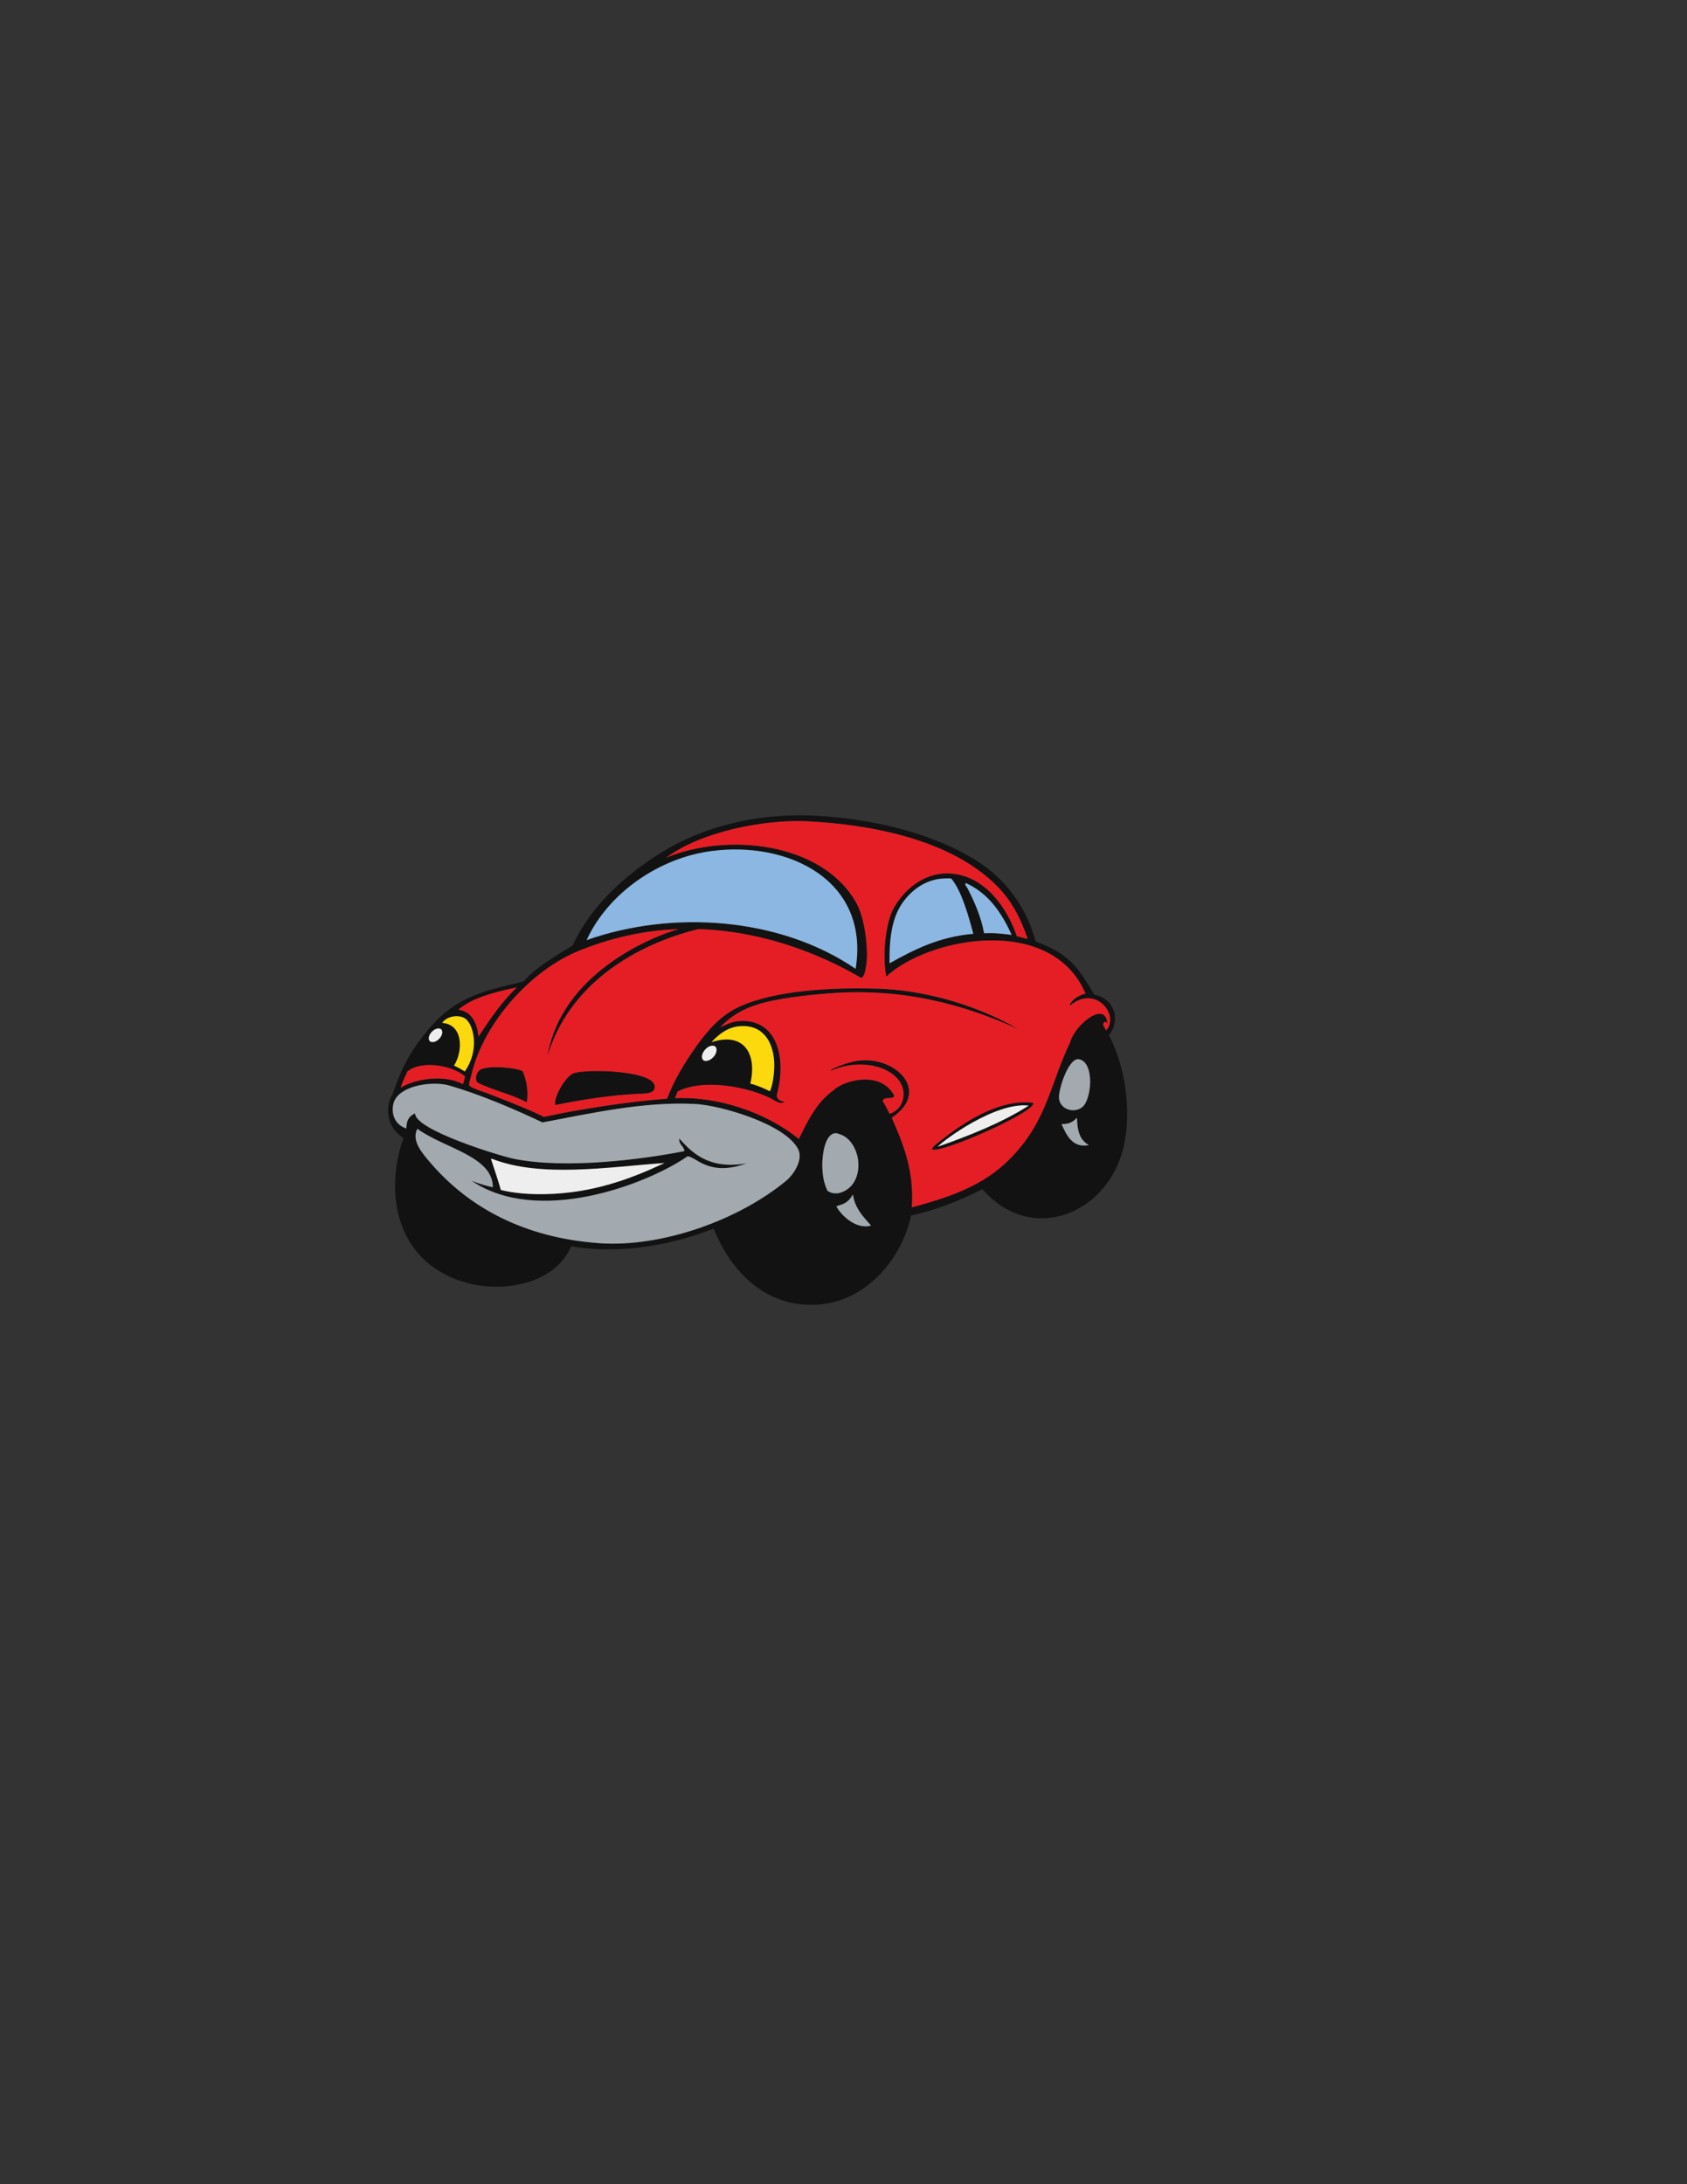 <?xml version="1.0" encoding="utf-8"?>
<!-- Generator: Adobe Illustrator 21.1.0, SVG Export Plug-In . SVG Version: 6.00 Build 0)  -->
<svg version="1.1" id="Layer_1" xmlns="http://www.w3.org/2000/svg" xmlns:xlink="http://www.w3.org/1999/xlink" x="0px" y="0px"
	 viewBox="0 0 612 792" enable-background="new 0 0 612 792" xml:space="preserve">
<rect x="0" y="0" width="612" height="792" fill="#333333" stroke="none"/>
<g>
	<path fill="#121212" d="M343.2,412.1c-1.9,1.5-4,2.8-5.2,4.5c1.4,2.7,38.4-13.6,36.8-16.7C363.8,398.4,351.6,405.6,343.2,412.1z
		 M340.2,415.8c2.1-2.4,21-16.3,33-14.9C363.8,406.9,352.2,411.6,340.2,415.8z M237.5,394.4c-0.3,2.1-2.9,2.1-5.3,2.2
		c-10,0.4-21,2.1-30.8,4.1c-0.6-3,3.8-10.4,6.6-11.5C212.2,387.5,238.5,388,237.5,394.4z M189.6,388.4c1.7,4,2.1,8.1,1.5,11.3
		c-6.1-3.2-12.4-4.3-17.9-7.2c-1.1-1.2-0.4-3.7,1-4.6C177.2,386.2,187.1,387.1,189.6,388.4z M402.3,375.4c1.7-2.2,2.4-4.2,2.1-7.9
		c-1-3.2-2.9-5.9-7.5-6.9c-5.6-9.6-9.1-14.9-21.2-19.2c-3.3-12.4-10.9-22.7-21.4-29.3c-16.5-10.4-39-15.3-58.2-16.3
		c-23.1-1.2-42.7,4.7-57.1,13.9c-13,8.3-24.7,19-31.3,33.2c-5.2,3.1-13.4,7.9-17.8,13c-17,4-26.2,6.2-37,20.5
		c-4.8,6.3-7.5,11.6-10.4,20.2c-2.6,4.1-3,11.6,3.9,16.1c-4.9,13.2-5.2,33,8.4,44.9c15.9,13.9,45.3,11.4,52.4-5.7
		c18.8,3.2,37.7-0.9,51.7-6.4c6,15,18.3,28.5,37.2,27.6c17.5-0.8,30.9-16,34.4-32.3c9.6-2.2,18.1-5.6,25.9-9.6
		c18.3,21,47.2,8.4,51.7-17.7C410.4,400.2,407.5,385.1,402.3,375.4z M258.1,308.6c27.8-3.7,57.5,10.5,52.3,42.7
		c-27.5-18.8-66.6-21.4-97.6-10.4C220.8,323.5,239.5,311,258.1,308.6z M187.5,358c-5.4,5.2-9.7,11.4-13.9,17.9
		c-0.6-5.1-2.4-9-7.3-9.8C171.6,361.6,179.5,359.8,187.5,358z M169.1,369.6c3,2.7,4.7,11.6-0.5,18.9c-1.4-0.8-2.6-1.6-3.9-2.1
		c3.2-4.9,3.6-14.9-4.3-15.5C162.2,368.3,166.9,367.7,169.1,369.6z M156.6,374.2c1.1-1.2,2.6-1.6,3.4-1c0.8,0.7,0.5,2.2-0.6,3.4
		c-1.1,1.2-2.6,1.6-3.4,1C155.2,376.9,155.5,375.4,156.6,374.2z M147.8,388.5c5.4-4.3,16.6-2,20.9,1.8c-0.2,0.9-0.4,2.1-0.8,2.8
		c-6.5-3.5-17-2.1-22.5,1.3C146,392,147.1,390.3,147.8,388.5z M285.5,427.9c-17.5,14.6-45.4,24.4-67.8,22.9
		c-27.6-1.9-48-13.1-62-29.7c-2.7-3.2-6.5-7.6-4.3-11.8c9.7,7.1,27.4,9.9,27.4,21.2c-1.5-0.3-4.7-1.1-7.8-2.4
		c24,16.4,63.5,1.5,78.4-8.8c3.1,0,7.7,7.6,21.5,2.5c-13.9,2.5-20.1-4.1-24.5-9c-0.1,2.5,1.6,2.5,1.9,4.6c-15.2,3-42.9,6.6-61.8,2.8
		c-4.7-0.9-36.2-10.5-35.9-16.5c-2.6,1.2-3.1,2.9-3.2,5.5c-5.4-1.8-5.6-7.5-4.2-10.3c2.9-5.6,14.2-6.9,19.7-5.3
		c11.2,3.2,23.8,8.6,33.9,13.4c18-3.4,36.7-7.6,55.2-6.7c9.2,0.4,33.1,7.3,37.6,16.5C291.5,420.8,287.5,426.2,285.5,427.9z
		 M178.1,420.2c0.1,0,0.3,0,0.4,0c17.9,7,42.6,2.9,62.6,1.5c-11.9,5.6-26,11-43.4,11.3c-5.6,0.1-11.1-0.3-16-1.5
		C180.6,427.6,179.3,423.9,178.1,420.2z M298.3,422.5c0-4.5,1.2-11.6,4.9-11.6c0.7,0,2.7,0.8,3.4,1.3c6.7,4.7,6.9,18.5-2.6,20.5
		c-1.6,0-2.1,0.1-3.8-0.9C298.8,428.8,298.4,426.4,298.3,422.5z M303.4,437.4c2.6-0.8,4.4-1.3,6-4.3c0.8,5.2,3.8,8.1,6.6,11.3
		C311,445.9,305.4,441.2,303.4,437.4z M385.1,407.6c2.2,0,3.7-0.3,5.6-2.3c0.1,5,1.1,8.1,4.3,9.9
		C389.2,416.4,386.9,411.7,385.1,407.6z M392.7,401.4c-2.9,2.4-8,1-8.5-3c-0.4-3,3.4-15.1,7.3-14.3
		C397.1,385.3,396.1,398.4,392.7,401.4z M400.2,371.4c0.2-0.9,0.7-1.3,1.5-0.3c-0.6-8.5-11.8,0.4-13.5,6.9
		c-6.9,14.4-8.2,26.9-19.3,39.5c-10,11.5-21.9,15.9-38.1,20.3c0.9-13.5-3.3-23.4-7.3-32.5c15-10,0.3-23.5-13.8-20.4
		c-1.4,0.3-7.9,2.2-8.4,3.4c12.1-5.4,25.9-0.7,26.5,8c0.1,1.9-0.5,6-5.1,7.6c-0.4-1-1.9-3.8-2.5-4.7c0.6-1.9,3.8-0.2,4.2-1.9
		c-4.8-9.2-18.1-5.7-22-2c-4.8,3.5-7.9,7.8-12.6,17.7c-12.1-9.8-29.5-15.5-44.9-14.8c0.2-0.9,0.7-1.5,0.9-2.4c9.5-4.9,26-1.6,34,2.6
		c1.5,0.7,3.3,2.3,4.9,1.1c-1.7-0.2-2.6-0.8-2.9-2c-0.1-0.4,0.6-2.7,0.7-3.4c2.3-12.3-1.4-23.4-12.4-23.9c-3.6-0.1-5.4,0.7-8.8,2.3
		c3.8-4.2,8.5-6.7,13.3-8.2c7.1-2.3,17.6-3.4,26-4.1c26.8-2.1,49.1,4,68.9,13c-17.4-10-36.6-14.3-51.1-14.7
		c-16-0.5-37.2,0.5-50.3,6.6c-6.9,3.2-11.5,8.7-15.8,14.7c-4,5.7-7.8,11.9-10.3,18.6c-13.7,1-31.9,3.8-44.7,6.6
		c-5.5-2.8-14.9-6.4-20.3-8.5c-1.3-0.5-6.4-2-6.8-3c-0.2-0.4,0.6-2.9,0.9-4.1c4.3-18,20.4-36.4,37.4-44c13.2-5.6,25.9-8.1,37.7-8.5
		c-10.6,3-42.7,16.5-47.6,46.1c10-33.3,44.5-43.7,54.8-46.1c28.2,0.9,50.3,12.6,59,17.7c1.5-0.2,2-5.5,2.1-7
		c0.2-5.8-1-15.1-3.8-20.1c-12.4-22.3-47.2-25.6-69-16.5c12.8-9.6,35.8-13.9,51-13.2c22.7,1.1,51.9,6.4,68.8,23.3
		c5.2,5.1,8.7,11.6,11.3,19.3c-1.4-0.1-2.5-0.7-3.9-0.9c-3.6-10.5-11.5-21.6-23.5-22.7c-10.7-1-18.4,6.9-21.6,13.3
		c-1.7,3.2-4.1,14.2-2.3,24c15.8-14.5,60.1-22.5,72.3,6.2c-2.2,0.4-5.6,2.5-5.7,4.4c9.4-8,18.3,3.6,13.1,9
		C401.2,373,400.2,372.2,400.2,371.4z M258.1,377.9c2.4-2.6,5.4-5.1,9.4-5.7c10.5-1.4,14,7.7,13.3,16.2c-0.2,2.4-0.5,5-1.5,7.3
		c-2.2-1.1-4.5-2.1-7.1-2.8C274.7,382.4,270.1,374,258.1,377.9z M259.5,379.5c0.8,0.8,0.5,2.5-0.7,3.8s-2.9,1.8-3.7,1.1
		c-0.8-0.8-0.5-2.5,0.7-3.8C257,379.2,258.7,378.8,259.5,379.5z M351,322.1c-0.3-0.6-1.2-1.3-0.6-1.9c8.1,3.7,12.9,10.6,16.6,18.8
		c-3.2-0.4-6.3-0.8-10-0.6C355.9,332.3,353.4,326.8,351,322.1z M353.1,338.6c-12.6,1.1-21.6,5.8-30.4,10.7c-0.1-8.8,0.8-15.7,4.1-21
		c2.9-4.6,7.7-8.7,13.9-9.6c0.7-0.1,4.2-0.4,4.5,0C348.9,323.2,351.3,332,353.1,338.6z"/>
	<path fill="#8CB7E2" d="M357,338.4c-1.1-6.1-3.6-11.6-6-16.3c-0.3-0.6-1.2-1.3-0.6-1.9c8.1,3.7,12.9,10.6,16.6,18.8
		C363.8,338.6,360.7,338.2,357,338.4z M310.4,351.3c5.2-32.2-24.5-46.4-52.3-42.7c-18.6,2.4-37.3,14.9-45.3,32.3
		C243.8,329.9,282.9,332.5,310.4,351.3z M340.7,318.7c-6.2,0.9-11,5-13.9,9.6c-3.3,5.3-4.2,12.2-4.1,21c8.8-4.9,17.8-9.6,30.4-10.7
		c-1.8-6.6-4.2-15.4-7.9-19.9C344.9,318.3,341.4,318.6,340.7,318.7z"/>
	<path fill="#FBD90D" d="M272.2,392.9c2.5-10.5-2.1-18.9-14.1-15c2.4-2.6,5.4-5.1,9.4-5.7c10.5-1.4,14,7.7,13.3,16.2
		c-0.2,2.4-0.5,5-1.5,7.3C277.1,394.6,274.8,393.6,272.2,392.9z M164.7,386.4c1.3,0.5,2.5,1.3,3.9,2.1c5.2-7.3,3.5-16.2,0.5-18.9
		c-2.2-1.9-6.9-1.3-8.7,1.3C168.3,371.5,167.9,381.5,164.7,386.4z"/>
	<path fill="#E51E25" d="M166.3,366.1c5.3-4.5,13.2-6.3,21.2-8.1c-5.4,5.2-9.7,11.4-13.9,17.9C173,370.8,171.2,366.9,166.3,366.1z
		 M167.9,393.1c0.4-0.7,0.6-1.9,0.8-2.8c-4.3-3.8-15.5-6.1-20.9-1.8c-0.7,1.8-1.8,3.5-2.4,5.9C150.9,391,161.4,389.6,167.9,393.1z
		 M401.2,373.7c0-0.7-1-1.5-1-2.3c0.2-0.9,0.7-1.3,1.5-0.3c-0.6-8.5-11.8,0.4-13.5,6.9c-6.9,14.4-8.2,26.9-19.3,39.5
		c-10,11.5-21.9,15.9-38.1,20.3c0.9-13.5-3.3-23.4-7.3-32.5c15-10,0.3-23.5-13.8-20.4c-1.4,0.3-7.9,2.2-8.4,3.4
		c12.1-5.4,25.9-0.7,26.5,8c0.1,1.9-0.5,6-5.1,7.6c-0.4-1-1.9-3.8-2.5-4.7c0.6-1.9,3.8-0.2,4.2-1.9c-4.8-9.2-18.1-5.7-22-2
		c-4.8,3.5-7.9,7.8-12.6,17.7c-12.1-9.8-29.5-15.5-44.9-14.8c0.2-0.9,0.7-1.5,0.9-2.4c9.5-4.9,26-1.6,34,2.6
		c1.5,0.7,3.3,2.3,4.9,1.1c-1.7-0.2-2.6-0.8-2.9-2c-0.1-0.4,0.6-2.7,0.7-3.4c2.3-12.3-1.4-23.4-12.4-23.9c-3.6-0.1-5.4,0.7-8.8,2.3
		c3.8-4.2,8.5-6.7,13.3-8.2c7.1-2.3,17.6-3.4,26-4.1c26.8-2.1,49.1,4,68.9,13c-17.4-10-36.6-14.3-51.1-14.7
		c-16-0.5-37.2,0.5-50.3,6.6c-6.9,3.2-11.5,8.7-15.8,14.7c-4,5.7-7.8,11.9-10.3,18.6c-13.7,1-31.9,3.8-44.7,6.6
		c-5.5-2.8-14.9-6.4-20.3-8.5c-1.3-0.5-6.4-2-6.8-3c-0.2-0.4,0.6-2.9,0.9-4.1c4.3-18,20.4-36.4,37.4-44c13.2-5.6,25.9-8.1,37.7-8.5
		c-10.6,3-42.7,16.5-47.6,46.1c10-33.3,44.5-43.7,54.8-46.1c28.2,0.9,50.3,12.6,59,17.7c1.5-0.2,2-5.5,2.1-7
		c0.2-5.8-1-15.1-3.8-20.1c-12.4-22.3-47.2-25.6-69-16.5c12.8-9.6,35.8-13.9,51-13.2c22.7,1.1,51.9,6.4,68.8,23.3
		c5.2,5.1,8.7,11.6,11.3,19.3c-1.4-0.1-2.5-0.7-3.9-0.9c-3.6-10.5-11.5-21.6-23.5-22.7c-10.7-1-18.4,6.9-21.6,13.3
		c-1.7,3.2-4.1,14.2-2.3,24c15.8-14.5,60.1-22.5,72.3,6.2c-2.2,0.4-5.6,2.5-5.7,4.4C397.5,356.7,406.4,368.3,401.2,373.7z
		 M189.6,388.4c-2.5-1.3-12.4-2.2-15.4-0.5c-1.4,0.9-2.1,3.4-1,4.6c5.5,2.9,11.8,4,17.9,7.2C191.7,396.5,191.3,392.4,189.6,388.4z
		 M208,389.2c-2.8,1.1-7.2,8.5-6.6,11.5c9.8-2,20.8-3.7,30.8-4.1c2.4-0.1,5-0.1,5.3-2.2C238.5,388,212.2,387.5,208,389.2z
		 M374.8,399.9c-11-1.5-23.2,5.7-31.6,12.2c-1.9,1.5-4,2.8-5.2,4.5C339.4,419.3,376.4,403,374.8,399.9z"/>
	<path fill="#A2AAAF" d="M395,415.2c-5.8,1.2-8.1-3.5-9.9-7.6c2.2,0,3.7-0.3,5.6-2.3C390.8,410.3,391.8,413.4,395,415.2z
		 M303.4,437.4c2,3.8,7.6,8.5,12.6,7c-2.8-3.2-5.8-6.1-6.6-11.3C307.8,436.1,306,436.6,303.4,437.4z M304,432.7
		c9.5-2,9.3-15.8,2.6-20.5c-0.7-0.5-2.7-1.3-3.4-1.3c-3.7,0-4.9,7.1-4.9,11.6c0.1,3.9,0.5,6.3,1.9,9.3
		C301.9,432.8,302.4,432.7,304,432.7z M391.5,384.1c-3.9-0.8-7.7,11.3-7.3,14.3c0.5,4,5.6,5.4,8.5,3
		C396.1,398.4,397.1,385.3,391.5,384.1z M252,400.3c-18.5-0.9-37.2,3.3-55.2,6.7c-10.1-4.8-22.7-10.2-33.9-13.4
		c-5.5-1.6-16.8-0.3-19.7,5.3c-1.4,2.8-1.2,8.5,4.2,10.3c0.1-2.6,0.6-4.3,3.2-5.5c-0.3,6,31.2,15.6,35.9,16.5
		c18.9,3.8,46.6,0.2,61.8-2.8c-0.3-2.1-2-2.1-1.9-4.6c4.4,4.9,10.6,11.5,24.5,9c-13.8,5.1-18.4-2.5-21.5-2.5
		c-14.9,10.3-54.4,25.2-78.4,8.8c3.1,1.3,6.3,2.1,7.8,2.4c0-11.3-17.7-14.1-27.4-21.2c-2.2,4.2,1.6,8.6,4.3,11.8
		c14,16.6,34.4,27.8,62,29.7c22.4,1.5,50.3-8.3,67.8-22.9c2-1.7,6-7.1,4.1-11.1C285.1,407.6,261.2,400.7,252,400.3z"/>
	<path fill="#EEEEEE" d="M259.5,379.5c0.8,0.8,0.5,2.5-0.7,3.8s-2.9,1.8-3.7,1.1c-0.8-0.8-0.5-2.5,0.7-3.8
		C257,379.2,258.7,378.8,259.5,379.5z M159.4,376.6c1.1-1.2,1.4-2.7,0.6-3.4c-0.8-0.6-2.3-0.2-3.4,1c-1.1,1.2-1.4,2.7-0.6,3.4
		C156.8,378.2,158.3,377.8,159.4,376.6z M340.2,415.8c12-4.2,23.6-8.9,33-14.9C361.2,399.5,342.3,413.4,340.2,415.8z M197.7,433
		c17.4-0.3,31.5-5.7,43.4-11.3c-20,1.4-44.7,5.5-62.6-1.5c-0.1,0-0.3,0-0.4,0c1.2,3.7,2.5,7.4,3.6,11.3
		C186.6,432.7,192.1,433.1,197.7,433z"/>
</g>
</svg>
